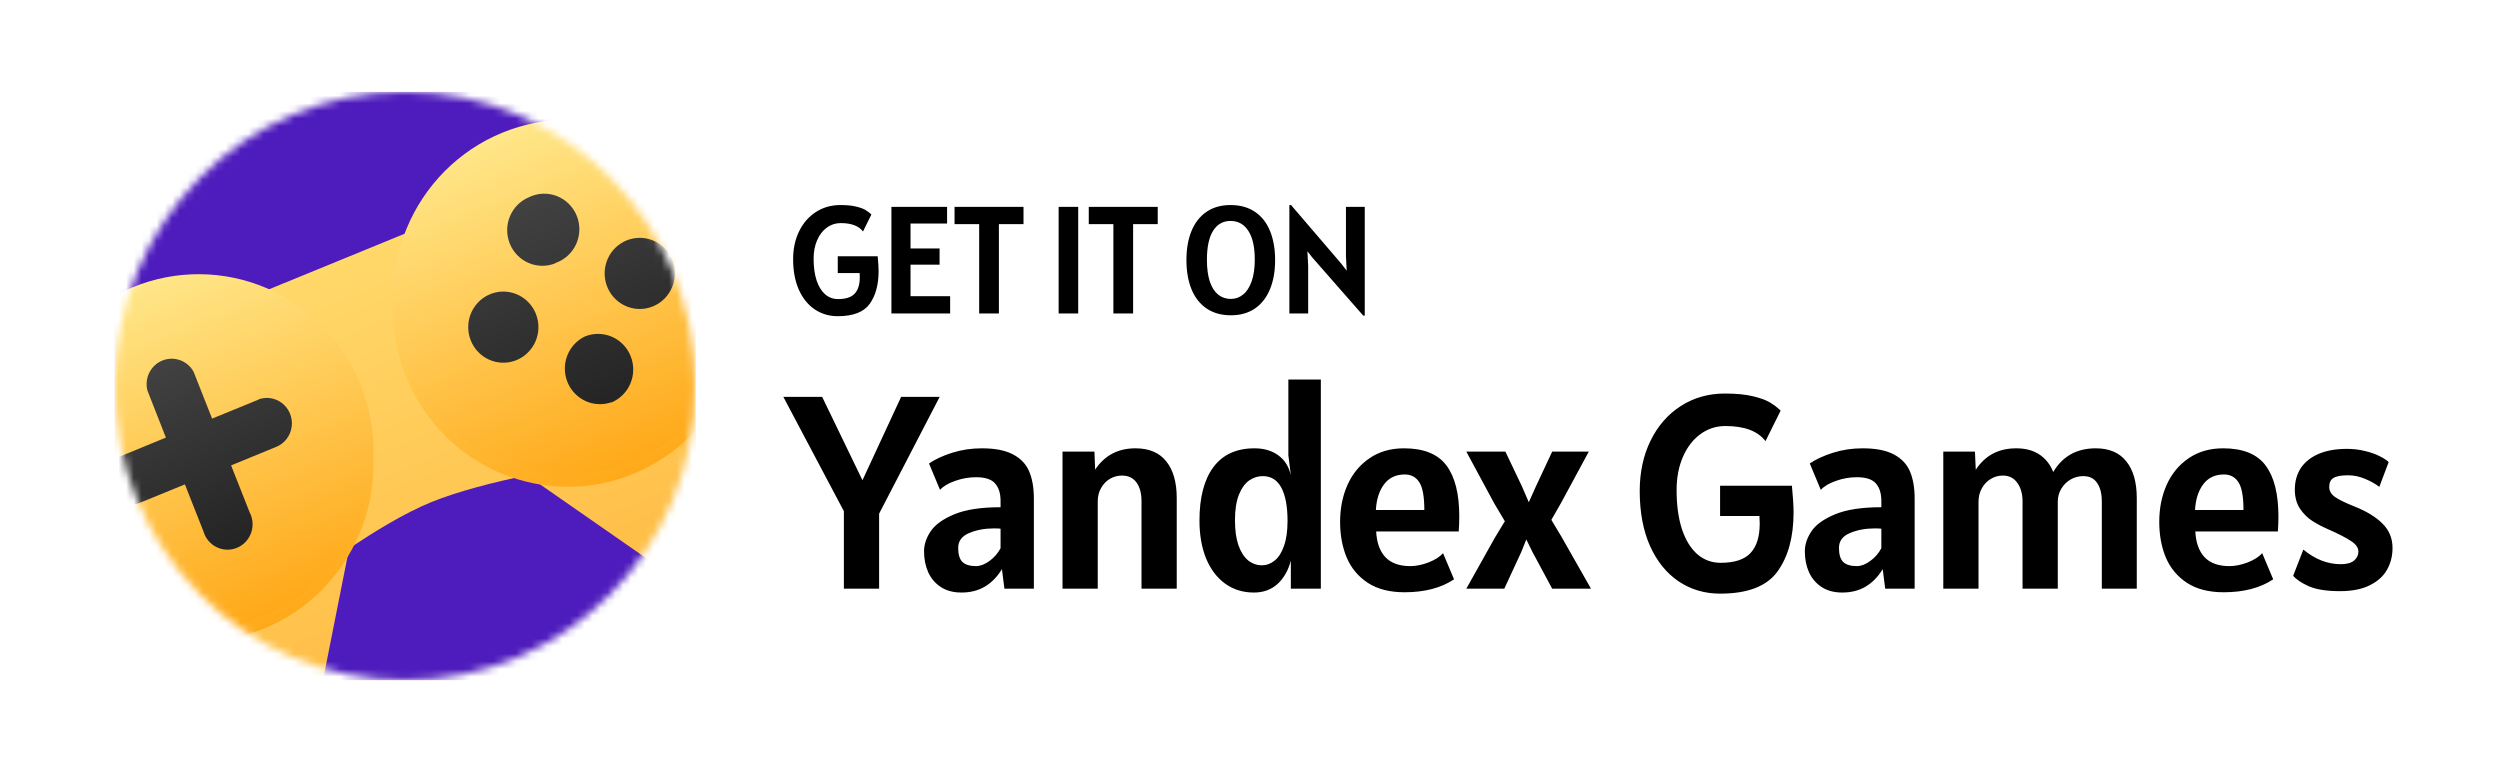 <svg width="327" height="100" viewBox="0 0 327 100" fill="none" xmlns="http://www.w3.org/2000/svg">
<rect width="327" height="100" rx="10" fill="white"/>
<g clip-path="url(#clip0_2_4)">
<path d="M91 50.5C91 29.237 73.987 12 53 12C32.013 12 15 29.237 15 50.5C15 71.763 32.013 89 53 89C73.987 89 91 71.763 91 50.5Z" fill="white"/>
<mask id="mask0_2_4" style="mask-type:luminance" maskUnits="userSpaceOnUse" x="15" y="12" width="76" height="77">
<path d="M52.984 88.967C73.962 88.967 90.968 71.737 90.968 50.484C90.968 29.23 73.962 12 52.984 12C32.006 12 15 29.23 15 50.484C15 71.737 32.006 88.967 52.984 88.967Z" fill="white"/>
</mask>
<g mask="url(#mask0_2_4)">
<path d="M15 12H90.968V88.967H15V12Z" fill="#4E1BBC"/>
<path d="M68.419 12H37.549C25.095 12 15 22.228 15 34.845V66.122C15 78.739 25.095 88.967 37.549 88.967H68.419C80.872 88.967 90.968 78.739 90.968 66.122V34.845C90.968 22.228 80.872 12 68.419 12Z" fill="#4E1BBC"/>
<path d="M24.599 42.192L24.945 43.137C21.326 44.643 17.712 46.159 14.102 47.685C9.268 63.743 15.76 91.206 19.385 104.116C19.979 106.192 21.208 108.023 22.897 109.344C24.585 110.665 26.645 111.407 28.778 111.463C31.276 111.553 33.724 110.741 35.685 109.171C37.646 107.6 38.992 105.375 39.482 102.891L45.663 71.754C48.978 69.516 52.915 67.102 56.437 65.667C59.89 64.268 64.655 63.043 68.937 62.169L94.835 80.186C96.89 81.612 99.378 82.254 101.856 81.998C104.334 81.742 106.643 80.604 108.371 78.787C109.873 77.249 110.85 75.266 111.161 73.126C111.471 70.986 111.099 68.802 110.098 66.892C103.848 55.067 89.621 30.752 75.118 22.636L65.553 26.484L65.208 25.539L24.565 42.192H24.599Z" fill="url(#paint0_linear_2_4)"/>
<g filter="url(#filter0_d_2_4)">
<path fill-rule="evenodd" clip-rule="evenodd" d="M95.595 30.472C94.501 27.607 92.855 24.991 90.754 22.776C88.652 20.561 86.137 18.792 83.354 17.572C80.571 16.351 77.576 15.704 74.544 15.668C71.512 15.632 68.503 16.207 65.692 17.361C62.882 18.514 60.326 20.222 58.173 22.386C56.021 24.55 54.315 27.126 53.155 29.965C51.994 32.803 51.403 35.847 51.415 38.919C51.427 41.992 52.043 45.031 53.225 47.86C55.566 53.457 59.984 57.898 65.528 60.224C71.071 62.55 77.295 62.575 82.856 60.293C88.418 58.01 92.87 53.604 95.253 48.025C97.636 42.447 97.759 36.142 95.595 30.472Z" fill="url(#paint1_linear_2_4)"/>
<path fill-rule="evenodd" clip-rule="evenodd" d="M47.183 50.344C49.458 56.041 49.407 62.42 47.04 68.079C44.673 73.738 40.185 78.213 34.562 80.518C31.777 81.66 28.798 82.235 25.795 82.21C22.791 82.185 19.822 81.561 17.056 80.374C11.471 77.976 7.055 73.428 4.779 67.731C2.503 62.034 2.554 55.654 4.921 49.996C7.288 44.337 11.777 39.862 17.4 37.557C23.023 35.251 29.32 35.303 34.905 37.701C40.49 40.099 44.907 44.647 47.183 50.344Z" fill="url(#paint2_linear_2_4)"/>
</g>
<path fill-rule="evenodd" clip-rule="evenodd" d="M95.595 30.472C94.501 27.607 92.855 24.991 90.754 22.776C88.652 20.561 86.137 18.792 83.354 17.572C80.571 16.351 77.576 15.704 74.544 15.668C71.512 15.632 68.503 16.207 65.692 17.361C62.882 18.514 60.326 20.222 58.173 22.386C56.021 24.55 54.315 27.126 53.155 29.965C51.994 32.803 51.403 35.847 51.415 38.919C51.427 41.992 52.043 45.031 53.225 47.86C55.566 53.457 59.984 57.898 65.528 60.224C71.071 62.55 77.295 62.575 82.856 60.293C88.418 58.01 92.87 53.604 95.253 48.025C97.636 42.447 97.759 36.142 95.595 30.472Z" fill="url(#paint3_linear_2_4)"/>
<path fill-rule="evenodd" clip-rule="evenodd" d="M47.183 50.344C49.458 56.041 49.407 62.42 47.04 68.079C44.673 73.738 40.185 78.213 34.562 80.518C31.777 81.66 28.798 82.235 25.795 82.21C22.791 82.185 19.822 81.561 17.056 80.374C11.471 77.976 7.055 73.428 4.779 67.731C2.503 62.034 2.554 55.654 4.921 49.996C7.288 44.337 11.777 39.862 17.4 37.557C23.023 35.251 29.32 35.303 34.905 37.701C40.49 40.099 44.907 44.647 47.183 50.344Z" fill="url(#paint4_linear_2_4)"/>
<path d="M33.819 52.233C34.615 51.952 35.487 51.992 36.255 52.344C37.022 52.697 37.626 53.336 37.941 54.128C38.257 54.92 38.259 55.804 37.948 56.598C37.637 57.391 37.036 58.033 36.271 58.39L30.228 60.874L32.645 66.996C32.864 67.408 32.995 67.861 33.03 68.327C33.065 68.793 33.002 69.261 32.846 69.7C32.69 70.14 32.444 70.541 32.125 70.878C31.805 71.215 31.419 71.48 30.992 71.656C30.565 71.832 30.106 71.914 29.645 71.898C29.184 71.882 28.732 71.767 28.318 71.562C27.903 71.356 27.537 71.065 27.241 70.706C26.945 70.348 26.728 69.93 26.602 69.481L24.185 63.358L18.108 65.842C17.331 66.065 16.499 65.989 15.774 65.629C15.048 65.27 14.479 64.652 14.175 63.893C13.872 63.135 13.855 62.29 14.128 61.52C14.401 60.749 14.945 60.109 15.656 59.72L21.699 57.236L19.282 51.078C19.081 50.295 19.169 49.465 19.529 48.743C19.89 48.022 20.497 47.458 21.239 47.157C21.98 46.857 22.804 46.841 23.556 47.112C24.308 47.383 24.937 47.922 25.325 48.629L27.742 54.752L33.819 52.268V52.233Z" fill="url(#paint5_linear_2_4)"/>
<path fill-rule="evenodd" clip-rule="evenodd" d="M72.666 34.39C73.259 34.186 73.803 33.862 74.268 33.437C74.732 33.012 75.105 32.495 75.365 31.918C75.625 31.342 75.766 30.717 75.779 30.084C75.792 29.45 75.678 28.82 75.442 28.233C75.206 27.646 74.855 27.114 74.409 26.669C73.963 26.224 73.432 25.877 72.849 25.647C72.266 25.418 71.642 25.312 71.017 25.335C70.392 25.359 69.778 25.512 69.213 25.784C68.082 26.248 67.179 27.148 66.703 28.287C66.227 29.425 66.217 30.708 66.675 31.854C67.133 33 68.022 33.915 69.145 34.397C70.269 34.879 71.535 34.889 72.666 34.425V34.39ZM67.314 47.195C67.906 46.991 68.451 46.666 68.915 46.241C69.379 45.816 69.753 45.299 70.013 44.723C70.273 44.146 70.414 43.522 70.427 42.888C70.44 42.255 70.325 41.625 70.09 41.038C69.854 40.45 69.503 39.918 69.057 39.474C68.611 39.029 68.08 38.681 67.497 38.452C66.913 38.223 66.29 38.116 65.665 38.14C65.04 38.163 64.426 38.316 63.861 38.589C62.803 39.099 61.978 40 61.554 41.106C61.13 42.213 61.139 43.442 61.581 44.542C62.022 45.642 62.861 46.529 63.927 47.022C64.993 47.515 66.205 47.577 67.314 47.195ZM87.825 33.761C88.094 34.333 88.245 34.955 88.268 35.588C88.291 36.222 88.187 36.853 87.96 37.444C87.734 38.035 87.391 38.573 86.952 39.025C86.513 39.477 85.988 39.833 85.408 40.072C84.829 40.31 84.207 40.426 83.582 40.413C82.956 40.4 82.34 40.257 81.771 39.993C81.202 39.73 80.692 39.352 80.272 38.882C79.853 38.411 79.532 37.859 79.331 37.259C78.953 36.135 79.014 34.908 79.501 33.828C79.988 32.748 80.864 31.898 81.949 31.451C83.035 31.003 84.248 30.994 85.34 31.423C86.433 31.853 87.322 32.689 87.825 33.761ZM79.952 52.653C81.083 52.189 81.986 51.289 82.462 50.15C82.938 49.012 82.948 47.729 82.49 46.583C82.032 45.437 81.144 44.522 80.02 44.04C78.897 43.558 77.63 43.547 76.499 44.011C75.441 44.522 74.616 45.422 74.192 46.529C73.768 47.636 73.778 48.865 74.219 49.965C74.66 51.064 75.5 51.952 76.566 52.445C77.631 52.938 78.843 53 79.952 52.618V52.653Z" fill="url(#paint6_linear_2_4)"/>
</g>
</g>
<path d="M114.988 67.19V77H110.38V66.866L102.46 51.908H107.536L112.81 62.816L117.868 51.908H122.908L114.988 67.19ZM125.762 77.504C124.694 77.504 123.794 77.264 123.062 76.784C122.33 76.304 121.778 75.656 121.406 74.84C121.046 74.024 120.866 73.112 120.866 72.104C120.866 71.228 121.154 70.358 121.73 69.494C122.318 68.618 123.356 67.874 124.844 67.262C126.332 66.65 128.342 66.344 130.874 66.344V65.516C130.874 64.532 130.634 63.77 130.154 63.23C129.686 62.69 128.858 62.42 127.67 62.42C126.734 62.42 125.816 62.582 124.916 62.906C124.028 63.218 123.374 63.608 122.954 64.076L121.514 60.62C122.33 60.068 123.344 59.6 124.556 59.216C125.768 58.832 127.058 58.64 128.426 58.64C130.142 58.64 131.498 58.904 132.494 59.432C133.502 59.96 134.21 60.704 134.618 61.664C135.026 62.624 135.23 63.812 135.23 65.228V77H131.378L131.054 74.444C130.418 75.476 129.662 76.244 128.786 76.748C127.922 77.252 126.914 77.504 125.762 77.504ZM127.67 74.048C128.222 74.048 128.804 73.826 129.416 73.382C130.028 72.938 130.514 72.38 130.874 71.708V69.152C130.706 69.128 130.418 69.116 130.01 69.116C128.798 69.116 127.712 69.32 126.752 69.728C125.804 70.124 125.33 70.772 125.33 71.672C125.33 72.524 125.516 73.136 125.888 73.508C126.272 73.868 126.866 74.048 127.67 74.048ZM148.517 58.64C150.305 58.64 151.649 59.21 152.549 60.35C153.461 61.478 153.917 63.08 153.917 65.156V77H149.309V65.552C149.309 64.532 149.093 63.722 148.661 63.122C148.229 62.51 147.593 62.204 146.753 62.204C146.189 62.204 145.661 62.348 145.169 62.636C144.689 62.924 144.305 63.326 144.017 63.842C143.729 64.346 143.585 64.916 143.585 65.552V77H138.977V59.072H143.153L143.243 61.43C144.479 59.57 146.237 58.64 148.517 58.64ZM164.018 77.504C162.578 77.504 161.318 77.114 160.238 76.334C159.17 75.554 158.342 74.456 157.754 73.04C157.178 71.612 156.89 69.956 156.89 68.072C156.89 65.072 157.496 62.75 158.708 61.106C159.932 59.462 161.726 58.64 164.09 58.64C165.326 58.64 166.364 58.946 167.204 59.558C168.044 60.17 168.59 61.04 168.842 62.168L168.518 59.54V49.64H172.766V77H168.842V73.328C168.506 74.612 167.924 75.632 167.096 76.388C166.268 77.132 165.242 77.504 164.018 77.504ZM165.062 73.94C165.662 73.94 166.214 73.736 166.718 73.328C167.234 72.92 167.642 72.284 167.942 71.42C168.254 70.544 168.41 69.452 168.41 68.144C168.41 66.248 168.14 64.796 167.6 63.788C167.06 62.78 166.25 62.276 165.17 62.276C164.546 62.276 163.958 62.462 163.406 62.834C162.866 63.206 162.416 63.824 162.056 64.688C161.708 65.552 161.534 66.68 161.534 68.072C161.534 69.356 161.684 70.436 161.984 71.312C162.296 72.188 162.716 72.848 163.244 73.292C163.784 73.724 164.39 73.94 165.062 73.94ZM183.71 77.468C181.778 77.468 180.182 77.06 178.922 76.244C177.662 75.416 176.738 74.312 176.15 72.932C175.574 71.552 175.286 69.992 175.286 68.252C175.286 66.476 175.61 64.862 176.258 63.41C176.918 61.946 177.878 60.788 179.138 59.936C180.398 59.072 181.898 58.64 183.638 58.64C186.23 58.64 188.084 59.39 189.2 60.89C190.316 62.378 190.874 64.604 190.874 67.568C190.874 68.144 190.85 68.792 190.802 69.512H180.002C180.074 70.964 180.476 72.086 181.208 72.878C181.952 73.658 183.038 74.048 184.466 74.048C185.21 74.048 186.008 73.886 186.86 73.562C187.712 73.226 188.342 72.824 188.75 72.356L190.19 75.776C188.498 76.904 186.338 77.468 183.71 77.468ZM186.302 66.704C186.302 64.94 186.08 63.728 185.636 63.068C185.204 62.396 184.574 62.06 183.746 62.06C182.582 62.06 181.676 62.492 181.028 63.356C180.392 64.22 180.038 65.336 179.966 66.704H186.302ZM195.502 70.376L196.834 68.18L195.466 65.876L191.794 59.072H196.906L199.066 63.608L199.966 65.696L200.902 63.608L203.026 59.072H207.814L204.214 65.732L202.918 68L204.214 70.16L208.102 77H203.026L200.434 72.176L199.642 70.556L198.994 72.176L196.762 77H191.794L195.502 70.376ZM234.383 63.536C234.527 65.024 234.599 66.188 234.599 67.028C234.599 70.22 233.903 72.788 232.511 74.732C231.119 76.676 228.611 77.648 224.987 77.648C222.971 77.648 221.165 77.114 219.569 76.046C217.985 74.978 216.737 73.436 215.825 71.42C214.925 69.392 214.475 66.992 214.475 64.22C214.475 61.76 214.949 59.564 215.897 57.632C216.845 55.7 218.159 54.194 219.839 53.114C221.531 52.022 223.451 51.476 225.599 51.476C227.063 51.476 228.275 51.59 229.235 51.818C230.207 52.046 230.957 52.316 231.485 52.628C232.013 52.94 232.487 53.3 232.907 53.708L230.927 57.704C229.931 56.384 228.179 55.724 225.671 55.724C224.471 55.724 223.385 56.078 222.413 56.786C221.441 57.494 220.679 58.484 220.127 59.756C219.575 61.028 219.299 62.48 219.299 64.112C219.299 66.08 219.533 67.784 220.001 69.224C220.481 70.652 221.153 71.744 222.017 72.5C222.893 73.244 223.907 73.616 225.059 73.616C226.871 73.616 228.173 73.19 228.965 72.338C229.769 71.486 230.171 70.196 230.171 68.468C230.171 68.276 230.159 67.952 230.135 67.496H224.987V63.536H234.383ZM240.968 77.504C239.9 77.504 239 77.264 238.268 76.784C237.536 76.304 236.984 75.656 236.612 74.84C236.252 74.024 236.072 73.112 236.072 72.104C236.072 71.228 236.36 70.358 236.936 69.494C237.524 68.618 238.562 67.874 240.05 67.262C241.538 66.65 243.548 66.344 246.08 66.344V65.516C246.08 64.532 245.84 63.77 245.36 63.23C244.892 62.69 244.064 62.42 242.876 62.42C241.94 62.42 241.022 62.582 240.122 62.906C239.234 63.218 238.58 63.608 238.16 64.076L236.72 60.62C237.536 60.068 238.55 59.6 239.762 59.216C240.974 58.832 242.264 58.64 243.632 58.64C245.348 58.64 246.704 58.904 247.7 59.432C248.708 59.96 249.416 60.704 249.824 61.664C250.232 62.624 250.436 63.812 250.436 65.228V77H246.584L246.26 74.444C245.624 75.476 244.868 76.244 243.992 76.748C243.128 77.252 242.12 77.504 240.968 77.504ZM242.876 74.048C243.428 74.048 244.01 73.826 244.622 73.382C245.234 72.938 245.72 72.38 246.08 71.708V69.152C245.912 69.128 245.624 69.116 245.216 69.116C244.004 69.116 242.918 69.32 241.958 69.728C241.01 70.124 240.536 70.772 240.536 71.672C240.536 72.524 240.722 73.136 241.094 73.508C241.478 73.868 242.072 74.048 242.876 74.048ZM274.126 58.64C275.89 58.64 277.222 59.21 278.122 60.35C279.034 61.478 279.49 63.08 279.49 65.156V77H274.918V65.624C274.918 64.58 274.714 63.764 274.306 63.176C273.91 62.576 273.298 62.276 272.47 62.276C271.906 62.276 271.366 62.42 270.85 62.708C270.346 62.996 269.938 63.398 269.626 63.914C269.314 64.418 269.158 64.988 269.158 65.624V77H264.55V65.624C264.55 64.604 264.322 63.782 263.866 63.158C263.422 62.522 262.786 62.204 261.958 62.204C261.382 62.204 260.854 62.354 260.374 62.654C259.894 62.942 259.51 63.35 259.222 63.878C258.934 64.394 258.79 64.976 258.79 65.624V77H254.182V59.072H258.322L258.43 61.448C259.642 59.576 261.406 58.64 263.722 58.64C264.922 58.64 265.924 58.904 266.728 59.432C267.544 59.96 268.156 60.728 268.564 61.736C269.788 59.672 271.642 58.64 274.126 58.64ZM290.855 77.468C288.923 77.468 287.327 77.06 286.067 76.244C284.807 75.416 283.883 74.312 283.295 72.932C282.719 71.552 282.431 69.992 282.431 68.252C282.431 66.476 282.755 64.862 283.403 63.41C284.063 61.946 285.023 60.788 286.283 59.936C287.543 59.072 289.043 58.64 290.783 58.64C293.375 58.64 295.229 59.39 296.345 60.89C297.461 62.378 298.019 64.604 298.019 67.568C298.019 68.144 297.995 68.792 297.947 69.512H287.147C287.219 70.964 287.621 72.086 288.353 72.878C289.097 73.658 290.183 74.048 291.611 74.048C292.355 74.048 293.153 73.886 294.005 73.562C294.857 73.226 295.487 72.824 295.895 72.356L297.335 75.776C295.643 76.904 293.483 77.468 290.855 77.468ZM293.447 66.704C293.447 64.94 293.225 63.728 292.781 63.068C292.349 62.396 291.719 62.06 290.891 62.06C289.727 62.06 288.821 62.492 288.173 63.356C287.537 64.22 287.183 65.336 287.111 66.704H293.447ZM306.067 77.324C304.351 77.324 303.001 77.114 302.017 76.694C301.045 76.262 300.355 75.8 299.947 75.308L301.279 71.888C302.815 73.16 304.447 73.796 306.175 73.796C306.955 73.796 307.531 73.64 307.903 73.328C308.287 73.004 308.479 72.608 308.479 72.14C308.479 71.636 308.149 71.174 307.489 70.754C306.841 70.322 305.875 69.824 304.591 69.26C303.763 68.9 303.043 68.522 302.431 68.126C301.819 67.73 301.285 67.196 300.829 66.524C300.385 65.84 300.163 65.012 300.163 64.04C300.163 62.96 300.427 62.018 300.955 61.214C301.495 60.41 302.275 59.792 303.295 59.36C304.315 58.928 305.539 58.712 306.967 58.712C307.819 58.712 308.617 58.808 309.361 59C310.117 59.18 310.759 59.408 311.287 59.684C311.815 59.948 312.199 60.2 312.439 60.44L311.215 63.68C310.663 63.26 310.027 62.906 309.307 62.618C308.599 62.318 307.867 62.168 307.111 62.168C306.211 62.168 305.575 62.288 305.203 62.528C304.843 62.756 304.663 63.14 304.663 63.68C304.663 64.22 304.927 64.67 305.455 65.03C305.995 65.39 306.823 65.792 307.939 66.236C309.547 66.872 310.783 67.628 311.647 68.504C312.511 69.368 312.943 70.424 312.943 71.672C312.943 72.716 312.703 73.664 312.223 74.516C311.755 75.356 311.005 76.034 309.973 76.55C308.953 77.066 307.651 77.324 306.067 77.324Z" fill="black"/>
<path d="M114.8 33.52C114.88 34.347 114.92 34.993 114.92 35.46C114.92 37.233 114.533 38.66 113.76 39.74C112.987 40.82 111.593 41.36 109.58 41.36C108.46 41.36 107.457 41.063 106.57 40.47C105.69 39.877 104.997 39.02 104.49 37.9C103.99 36.773 103.74 35.44 103.74 33.9C103.74 32.533 104.003 31.313 104.53 30.24C105.057 29.167 105.787 28.33 106.72 27.73C107.66 27.123 108.727 26.82 109.92 26.82C110.733 26.82 111.407 26.883 111.94 27.01C112.48 27.137 112.897 27.287 113.19 27.46C113.483 27.633 113.747 27.833 113.98 28.06L112.88 30.28C112.327 29.547 111.353 29.18 109.96 29.18C109.293 29.18 108.69 29.377 108.15 29.77C107.61 30.163 107.187 30.713 106.88 31.42C106.573 32.127 106.42 32.933 106.42 33.84C106.42 34.933 106.55 35.88 106.81 36.68C107.077 37.473 107.45 38.08 107.93 38.5C108.417 38.913 108.98 39.12 109.62 39.12C110.627 39.12 111.35 38.883 111.79 38.41C112.237 37.937 112.46 37.22 112.46 36.26C112.46 36.153 112.453 35.973 112.44 35.72H109.58V33.52H114.8ZM124.278 38.74V41H116.598V27.06H123.878V29.24H119.098V32.5H122.898V34.62H119.098V38.74H124.278ZM133.875 29.32H130.655V41H128.075V29.32H124.855V27.06H133.875V29.32ZM138.47 27.06H141.03V41H138.47V27.06ZM151.431 29.32H148.211V41H145.631V29.32H142.411V27.06H151.431V29.32ZM161.005 41.24C159.765 41.24 158.709 40.947 157.835 40.36C156.962 39.767 156.302 38.93 155.855 37.85C155.409 36.763 155.185 35.487 155.185 34.02C155.185 32.567 155.405 31.3 155.845 30.22C156.292 29.133 156.945 28.297 157.805 27.71C158.672 27.117 159.719 26.82 160.945 26.82C162.219 26.82 163.292 27.12 164.165 27.72C165.039 28.313 165.692 29.15 166.125 30.23C166.565 31.31 166.785 32.573 166.785 34.02C166.785 35.487 166.559 36.763 166.105 37.85C165.659 38.93 165.002 39.767 164.135 40.36C163.269 40.947 162.225 41.24 161.005 41.24ZM161.005 39.1C161.599 39.1 162.129 38.91 162.595 38.53C163.069 38.15 163.442 37.573 163.715 36.8C163.989 36.027 164.125 35.08 164.125 33.96C164.125 32.313 163.845 31.06 163.285 30.2C162.732 29.333 161.952 28.9 160.945 28.9C159.965 28.9 159.205 29.333 158.665 30.2C158.132 31.06 157.865 32.32 157.865 33.98C157.865 35.113 157.992 36.063 158.245 36.83C158.505 37.59 158.869 38.16 159.335 38.54C159.809 38.913 160.365 39.1 161.005 39.1ZM178.51 27.06V41.28H178.31L171.63 33.66L171.01 32.86L171.11 34.8V41H168.65V26.82H168.87L175.45 34.5L176.15 35.41L176.05 33.5V27.06H178.51Z" fill="black"/>
<defs>
<filter id="filter0_d_2_4" x="-0.257" y="13.984" width="100.756" height="73.275" filterUnits="userSpaceOnUse" color-interpolation-filters="sRGB">
<feFlood flood-opacity="0" result="BackgroundImageFix"/>
<feColorMatrix in="SourceAlpha" type="matrix" values="0 0 0 0 0 0 0 0 0 0 0 0 0 0 0 0 0 0 127 0" result="hardAlpha"/>
<feOffset dy="1.683"/>
<feGaussianBlur stdDeviation="1.683"/>
<feColorMatrix type="matrix" values="0 0 0 0 0.758 0 0 0 0 0.319 0 0 0 0 0 0 0 0 0.49 0"/>
<feBlend mode="multiply" in2="BackgroundImageFix" result="effect1_dropShadow_2_4"/>
<feBlend mode="normal" in="SourceGraphic" in2="effect1_dropShadow_2_4" result="shape"/>
</filter>
<linearGradient id="paint0_linear_2_4" x1="44.213" y1="34.146" x2="69.498" y2="95.769" gradientUnits="userSpaceOnUse">
<stop stop-color="#FFD86A"/>
<stop offset="1" stop-color="#FFB63C"/>
</linearGradient>
<linearGradient id="paint1_linear_2_4" x1="41.623" y1="27.638" x2="59.174" y2="70.405" gradientUnits="userSpaceOnUse">
<stop stop-color="#FFE37C"/>
<stop offset="1" stop-color="#FFA919"/>
</linearGradient>
<linearGradient id="paint2_linear_2_4" x1="41.623" y1="27.638" x2="59.174" y2="70.405" gradientUnits="userSpaceOnUse">
<stop stop-color="#FFE37C"/>
<stop offset="1" stop-color="#FFA919"/>
</linearGradient>
<linearGradient id="paint3_linear_2_4" x1="41.623" y1="27.638" x2="59.174" y2="70.405" gradientUnits="userSpaceOnUse">
<stop stop-color="#FFE688"/>
<stop offset="1" stop-color="#FFA919"/>
</linearGradient>
<linearGradient id="paint4_linear_2_4" x1="41.623" y1="27.638" x2="59.174" y2="70.405" gradientUnits="userSpaceOnUse">
<stop stop-color="#FFE688"/>
<stop offset="1" stop-color="#FFA919"/>
</linearGradient>
<linearGradient id="paint5_linear_2_4" x1="45.422" y1="34.985" x2="56.722" y2="62.486" gradientUnits="userSpaceOnUse">
<stop stop-color="#444444"/>
<stop offset="1" stop-color="#222222"/>
</linearGradient>
<linearGradient id="paint6_linear_2_4" x1="96.285" y1="12.105" x2="108.963" y2="43.021" gradientUnits="userSpaceOnUse">
<stop stop-color="#444444"/>
<stop offset="1" stop-color="#222222"/>
</linearGradient>
<clipPath id="clip0_2_4">
<rect width="76" height="77" fill="white" transform="translate(15 12)"/>
</clipPath>
</defs>
</svg>
